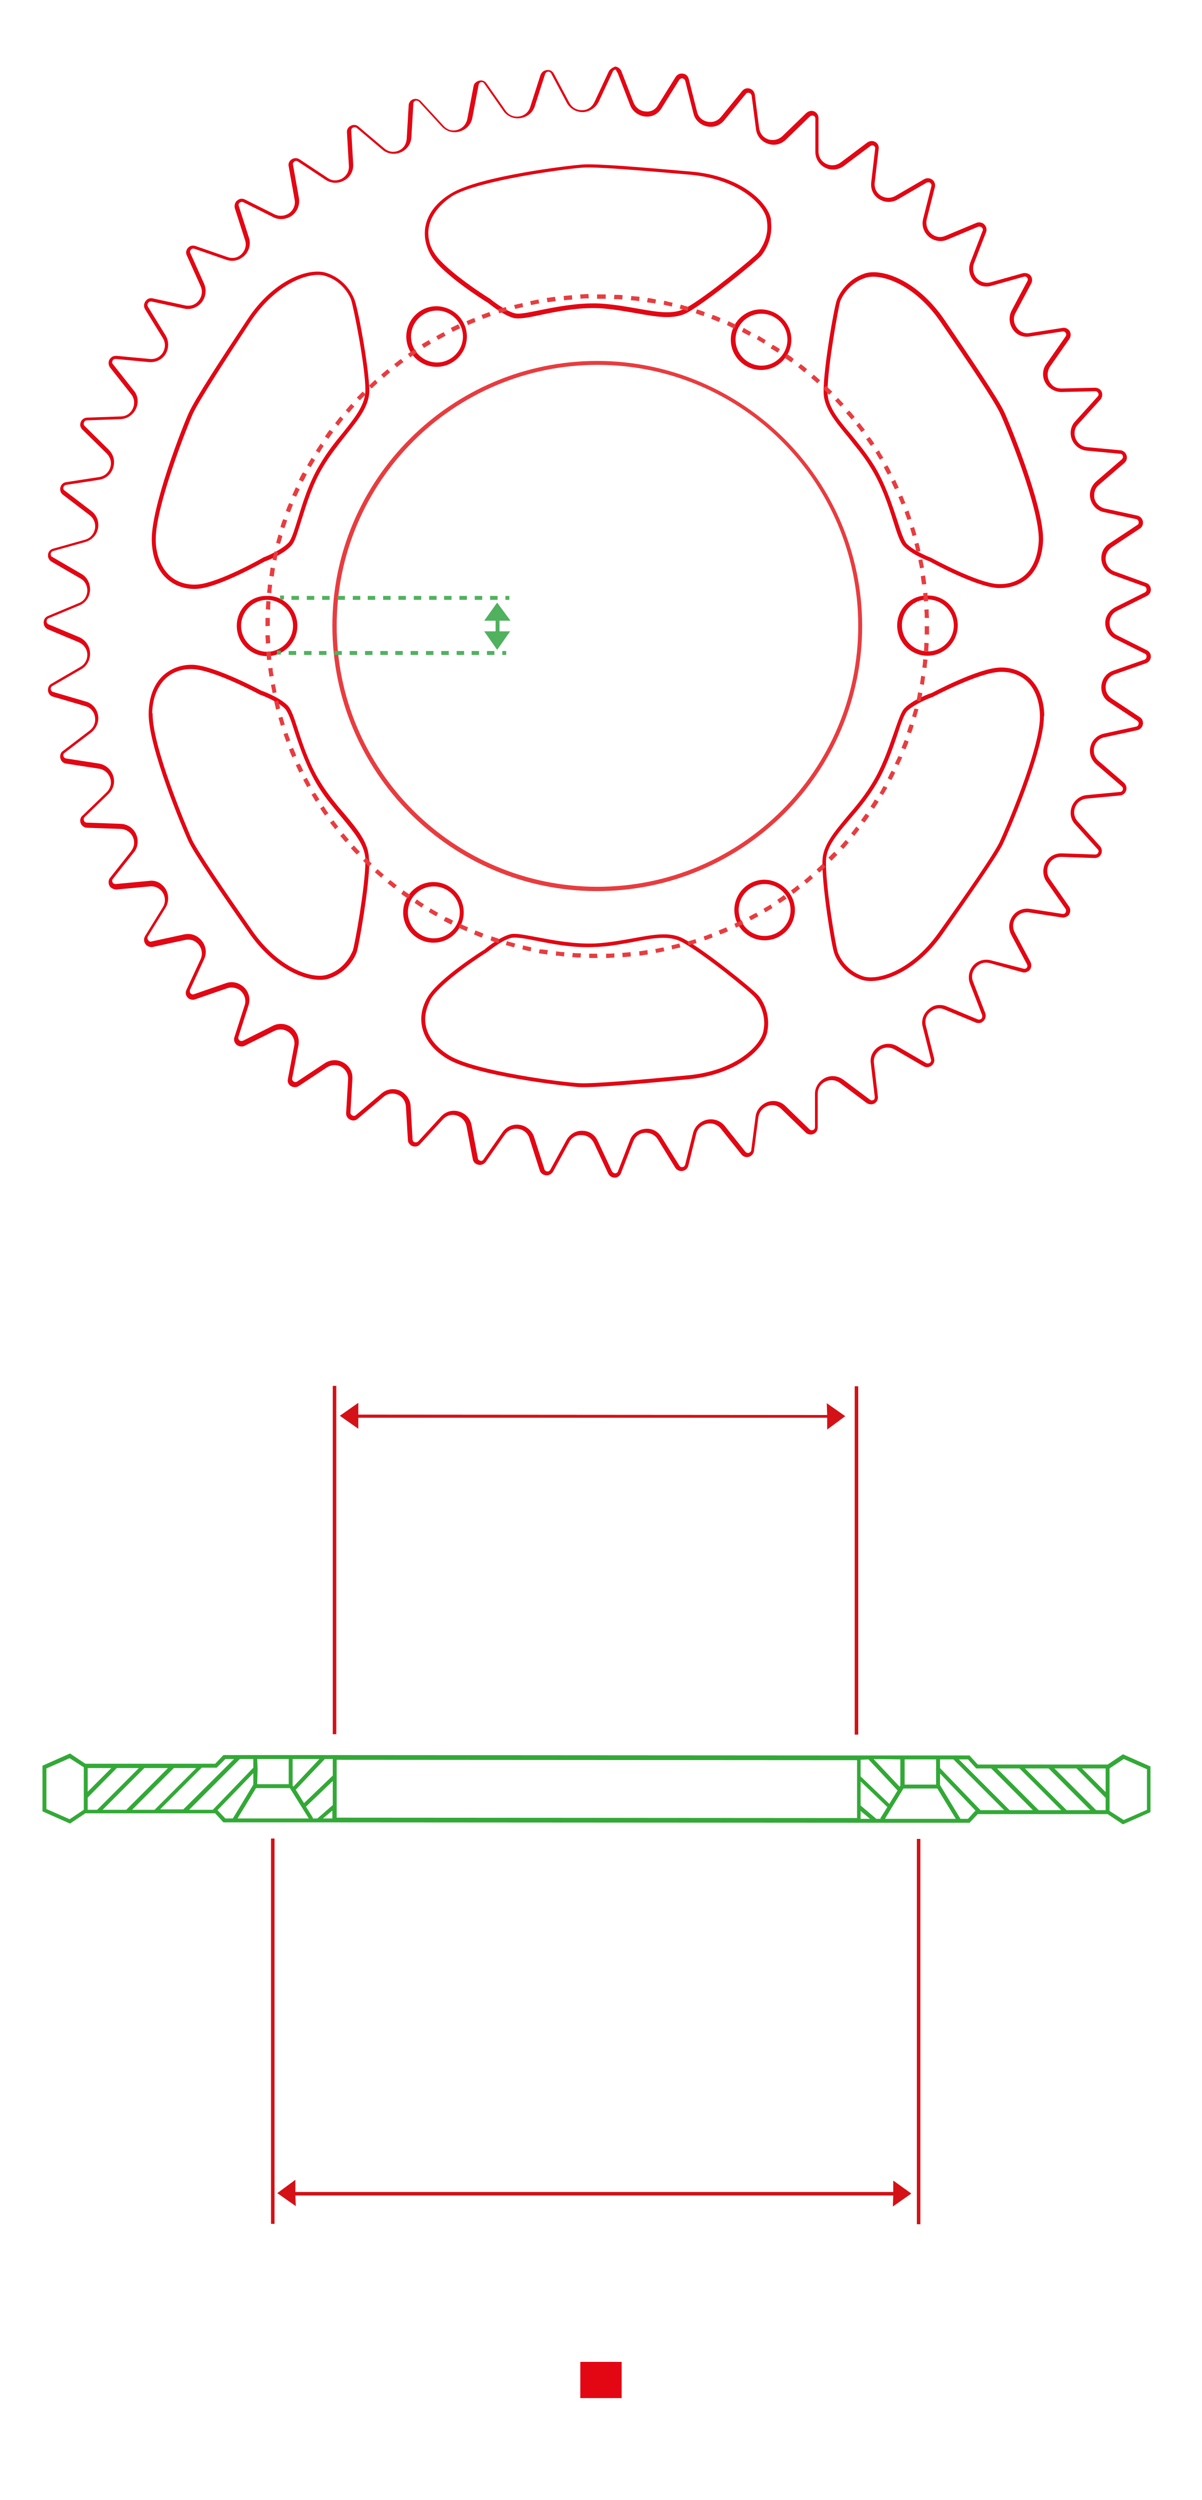 <?xml version="1.0" encoding="utf-8"?>
<!-- Generator: Adobe Illustrator 23.0.0, SVG Export Plug-In . SVG Version: 6.00 Build 0)  -->
<svg version="1.1" xmlns="http://www.w3.org/2000/svg" xmlns:xlink="http://www.w3.org/1999/xlink" x="0px" y="0px"
	 viewBox="0 0 305.6 635.2" style="enable-background:new 0 0 305.6 635.2;" xml:space="preserve">
<style type="text/css">
	.st0{fill:#E30613;}
	.st1{fill:#E83C3F;}
	.st2{fill:#32A936;}
	.st3{fill:#D41116;}
	.st4{fill:#50B15E;}
</style>
<g id="Corona">
	<g>
		<path class="st0" d="M154.7,18.3l-3.6,7.7c-0.6,1.2-1.7,2-3.1,2c-1.4,0-2.5-0.6-3.2-1.8l-4-7.5c-0.4-0.7-1-1-1.8-0.9
			c-0.7,0.1-1.3,0.5-1.6,1.3l-2.6,8.1c-0.4,1.3-1.5,2.2-2.8,2.4c-1.3,0.2-2.6-0.3-3.4-1.4l-4.9-7c-0.4-0.6-1.1-0.9-1.9-0.7
			c-0.7,0.2-1.3,0.7-1.4,1.4l-1.6,8.4c-0.3,1.3-1.2,2.3-2.5,2.7c-1.3,0.4-2.6,0-3.5-1l-5.8-6.3c-0.5-0.5-1.2-0.7-1.9-0.5
			c-0.7,0.2-1.2,0.9-1.2,1.6l-0.5,8.5c-0.1,1.4-0.9,2.5-2.1,3c-1.2,0.5-2.6,0.3-3.6-0.6l-6.5-5.5c-0.5-0.5-1.3-0.6-1.9-0.3
			c-0.7,0.3-1.1,0.9-1.1,1.6l0.5,8.6c0.1,1.4-0.6,2.6-1.8,3.3c-1.2,0.6-2.5,0.6-3.6-0.2l-7.1-4.7c-0.6-0.4-1.3-0.4-1.9-0.1
			c-0.7,0.4-1.1,1.1-0.9,1.9l1.5,8.4c0.3,1.4-0.4,2.9-1.6,3.6c-1,0.6-2.3,0.7-3.4,0.2l-7.6-3.8c-0.6-0.3-1.2-0.3-1.8,0.1
			c-0.7,0.4-1,1.3-0.8,2.1l2.6,8.1c0.5,1.5-0.1,3-1.3,3.9c-0.9,0.7-2.1,0.8-3.2,0.4l-8.1-2.8c-0.6-0.2-1.2-0.1-1.6,0.2
			c-0.7,0.5-1,1.4-0.6,2.2l3.5,7.8c0.7,1.5,0.2,3.2-1,4.2c-0.8,0.7-1.9,0.9-2.9,0.7l-8.3-1.8c-0.5-0.1-1.1,0-1.5,0.4
			c-0.7,0.6-0.9,1.6-0.4,2.4l4.5,7.3c0.9,1.4,0.6,3.3-0.6,4.4c-0.7,0.7-1.7,1-2.7,0.9l-8.5-0.8c-0.5,0-1,0.1-1.4,0.5
			c-0.7,0.6-0.8,1.7-0.2,2.5l5.3,6.7c0.5,0.6,0.8,1.4,0.8,2.2c0,1.7-1.3,3.5-3.4,3.5l-8.5,0.3c-1,0-1.8,0.8-1.8,1.8
			c0,0.5,0.2,0.9,0.6,1.3l6.1,6c0.7,0.7,1.1,1.6,1.1,2.5c0,1.5-1,3.2-3,3.5l-8.4,1.3c-0.9,0.1-1.5,0.9-1.5,1.8
			c0,0.6,0.3,1.1,0.7,1.4l6.8,5.2c0.9,0.7,1.4,1.7,1.4,2.8c0,1.3-0.8,2.9-2.5,3.4l-8.2,2.3c-0.8,0.2-1.3,0.9-1.3,1.7
			c0,0.7,0.3,1.2,0.9,1.6l7.4,4.3c1.1,0.6,1.7,1.8,1.7,3c0,1.4-0.8,2.7-2.1,3.2l-7.9,3.3c-0.7,0.3-1.1,0.9-1.1,1.7
			c0,0.7,0.4,1.4,1.1,1.7l7.9,3.3c1.3,0.6,2.1,1.8,2.1,3.2c0,1.3-0.7,2.4-1.7,3l-7.4,4.3c-0.6,0.3-0.9,0.9-0.9,1.6
			c0,0.8,0.5,1.5,1.3,1.7l8.2,2.4c1.8,0.5,2.5,2.1,2.5,3.4c0,1.1-0.5,2.1-1.4,2.8l-6.8,5.2c-0.5,0.3-0.7,0.9-0.7,1.4
			c0,0.9,0.6,1.7,1.5,1.8l8.4,1.3c1.9,0.3,3,2,3,3.5c0,0.9-0.4,1.8-1.1,2.5l-6.1,5.9c-0.4,0.3-0.6,0.8-0.6,1.3c0,1,0.8,1.8,1.8,1.8
			l8.5,0.3c2.1,0.1,3.4,1.8,3.4,3.5c0,0.8-0.3,1.5-0.8,2.2l-5.3,6.7c-0.6,0.7-0.5,1.9,0.2,2.5c0.4,0.3,0.9,0.5,1.4,0.5l8.5-0.8
			c1-0.1,1.9,0.2,2.7,0.9c1.2,1.1,1.5,3,0.6,4.4l-4.5,7.3c-0.5,0.8-0.3,1.8,0.4,2.4c0.4,0.3,1,0.5,1.5,0.4l8.3-1.8
			c1.1-0.2,2.1,0,2.9,0.7c1.2,1,1.7,2.7,1,4.2l-3.6,7.8c-0.4,0.8-0.1,1.7,0.6,2.2c0.5,0.3,1.1,0.4,1.6,0.2l8.1-2.8
			c1.1-0.4,2.2-0.2,3.2,0.4c1.2,0.9,1.8,2.5,1.3,3.9l-2.6,8.1c-0.3,0.8,0.1,1.7,0.8,2.1c0.5,0.3,1.2,0.4,1.8,0.1l7.6-3.8
			c1.1-0.5,2.3-0.5,3.4,0.2c1.2,0.8,1.9,2.2,1.6,3.6l-1.6,8.4c-0.2,0.8,0.2,1.6,0.9,1.9c0.6,0.3,1.3,0.3,1.9-0.1l7.1-4.7
			c1.1-0.7,2.4-0.8,3.6-0.2c1.2,0.7,1.9,1.9,1.8,3.3l-0.5,8.5l0,0.1c0,0.7,0.4,1.3,1.1,1.6c0.6,0.3,1.4,0.2,1.9-0.3l6.5-5.5
			c1-0.9,2.4-1.1,3.6-0.6c1.2,0.5,2,1.7,2.1,3l0.5,8.5c0,0.7,0.5,1.3,1.2,1.6c0.7,0.2,1.4,0.1,1.9-0.5l5.8-6.3c0.9-1,2.2-1.4,3.5-1
			c1.3,0.4,2.2,1.4,2.5,2.7l1.6,8.4c0.1,0.7,0.7,1.3,1.4,1.4c0.7,0.2,1.4-0.1,1.9-0.7l4.9-7c0.8-1.1,2.1-1.6,3.4-1.4
			c1.3,0.2,2.4,1.1,2.8,2.4l2.6,8.1c0.2,0.7,0.8,1.2,1.6,1.3c0.7,0.1,1.4-0.3,1.8-0.9l4.1-7.5c0.6-1.2,1.8-1.9,3.2-1.8
			c1.4,0,2.5,0.8,3.1,2l3.6,7.7c0.3,0.7,1,1.1,1.7,1.1c0.7,0,1.4-0.5,1.6-1.2l3.1-8c0.5-1.3,1.6-2.1,2.9-2.2
			c1.3-0.1,2.6,0.5,3.3,1.6l4.5,7.3c0.4,0.6,1.1,0.9,1.8,0.8c0.7-0.1,1.3-0.6,1.5-1.3l2-8.1c0.3-1.4,1.4-2.3,2.7-2.6
			c1.4-0.3,2.7,0.2,3.6,1.3l5.2,6.5c0.5,0.6,1.2,0.8,1.9,0.6c0.7-0.2,1.2-0.8,1.3-1.5l1.1-8.5c0.2-1.3,1-2.4,2.3-2.9
			c1.3-0.5,2.6-0.2,3.6,0.8l6.1,5.9c0.5,0.5,1.3,0.7,2,0.4c0.7-0.3,1.1-0.9,1.1-1.7l0-8.5c0-1.4,0.7-2.5,1.9-3.1
			c1.2-0.6,2.6-0.5,3.7,0.3l6.8,5.1c0.6,0.4,1.3,0.5,1.9,0.2c0.7-0.3,1.1-1.1,1-1.8l-1-8.5c-0.2-1.4,0.5-2.7,1.7-3.5
			c1.1-0.6,2.4-0.6,3.5,0l7.4,4.3c0.6,0.3,1.2,0.3,1.8,0c0.7-0.4,1.1-1.2,0.9-2l-2.1-8.3c-0.4-1.5,0.2-3,1.5-3.8
			c1-0.7,2.2-0.8,3.3-0.3l7.9,3.3c0.6,0.2,1.2,0.2,1.7-0.2c0.7-0.5,1-1.4,0.7-2.2l-3.1-8c-0.6-1.5-0.1-3.1,1.2-4.1
			c0.9-0.7,2-0.9,3.1-0.6l8.2,2.3c0.6,0.2,1.1,0,1.6-0.3c0.7-0.5,0.9-1.5,0.5-2.3l-4-7.5c-0.8-1.5-0.4-3.3,0.8-4.3
			c0.8-0.7,1.8-0.9,2.8-0.8l8.4,1.3c0.5,0.1,1-0.1,1.5-0.4c0.7-0.6,0.8-1.7,0.3-2.4l-4.9-7c-1-1.4-0.8-3.4,0.4-4.6
			c0.7-0.7,1.6-1,2.5-1l8.5,0.3c0.5,0,1-0.2,1.3-0.5c0.7-0.7,0.7-1.8,0.1-2.5l-5.7-6.3c-0.6-0.7-0.9-1.5-0.9-2.3
			c0-1.6,1.1-3.3,3.2-3.5l8.5-0.8c0.9-0.1,1.6-0.9,1.6-1.8c0-0.5-0.2-1-0.6-1.4l-6.5-5.6c-0.8-0.7-1.2-1.6-1.2-2.6
			c0-1.7,1.1-3.1,2.8-3.4l8.3-1.8c0.8-0.2,1.4-0.9,1.4-1.8c0-0.6-0.3-1.2-0.8-1.5l-7.1-4.7c-1-0.7-1.6-1.7-1.6-2.9
			c0-1.5,0.9-2.8,2.3-3.3l8-2.8c0.7-0.3,1.2-0.9,1.2-1.7c0-0.7-0.4-1.3-1-1.6l-7.6-3.8c-1.2-0.6-1.9-1.8-1.9-3.1
			c0-1.4,0.7-2.5,1.9-3.1l7.6-3.8c0.6-0.3,1-0.9,1-1.6c0-0.8-0.5-1.5-1.2-1.7l-8-2.9c-1.4-0.5-2.3-1.8-2.3-3.3
			c0-1.2,0.6-2.2,1.6-2.9l7.1-4.7c0.5-0.3,0.8-0.9,0.8-1.5c0-0.9-0.6-1.6-1.4-1.8l-8.3-1.8c-1.6-0.4-2.8-1.8-2.7-3.4
			c0-1,0.4-2,1.2-2.6l6.5-5.6c0.4-0.4,0.6-0.8,0.6-1.4c0-0.9-0.7-1.7-1.6-1.8l-8.5-0.8c-2.1-0.2-3.2-2-3.2-3.5
			c0-0.9,0.3-1.7,0.9-2.3l5.7-6.3c0.6-0.7,0.6-1.9-0.1-2.5c-0.3-0.3-0.8-0.5-1.3-0.5l-8.5,0.2c-1,0-1.9-0.3-2.5-1
			c-1.2-1.2-1.4-3.1-0.4-4.6l4.9-7c0.5-0.8,0.4-1.8-0.3-2.4c-0.4-0.3-0.9-0.5-1.4-0.4l-8.4,1.3c-1,0.2-2-0.1-2.8-0.8
			c-1.2-1.1-1.6-2.9-0.8-4.3l4-7.5c0.4-0.8,0.2-1.8-0.5-2.3c-0.5-0.3-1-0.4-1.6-0.3l-8.2,2.3c-1.1,0.3-2.2,0.1-3.1-0.6
			c-1.2-0.9-1.7-2.6-1.2-4.1l3.1-8c0.3-0.8,0-1.7-0.7-2.2c-0.5-0.3-1.1-0.4-1.7-0.2l-7.9,3.3c-1.1,0.5-2.3,0.4-3.3-0.3
			c-1.2-0.8-1.8-2.3-1.5-3.8l2.1-8.3c0.2-0.8-0.2-1.6-0.9-2c-0.6-0.3-1.2-0.3-1.8,0l-7.4,4.3c-1.1,0.6-2.4,0.6-3.5,0
			c-1.2-0.7-1.9-2-1.7-3.5l1-8.5c0.1-0.8-0.3-1.5-1-1.8c-0.6-0.3-1.3-0.2-1.9,0.2l-6.8,5.1c-1.1,0.8-2.5,0.9-3.7,0.3
			c-1.2-0.6-1.9-1.8-1.9-3.1l0-8.5c0-0.7-0.4-1.4-1.1-1.7c-0.7-0.3-1.4-0.1-2,0.4l-6.1,5.9c-1,0.9-2.3,1.2-3.6,0.8
			c-1.3-0.5-2.1-1.5-2.3-2.9l-1.1-8.5c-0.1-0.7-0.6-1.3-1.3-1.5c-0.7-0.2-1.4,0-1.9,0.6l-5.4,6.6c-0.9,1.1-2.2,1.5-3.5,1.2
			c-1.3-0.3-2.3-1.2-2.6-2.6l-2.1-8.3c-0.2-0.7-0.7-1.2-1.5-1.3c-0.7-0.1-1.4,0.2-1.8,0.8l-4.5,7.2c-0.7,1.2-1.9,1.8-3.3,1.6
			c-1.3-0.1-2.4-1-2.9-2.2l-3.1-8c-0.3-0.7-0.9-1.1-1.6-1.2C155.7,17.2,155,17.6,154.7,18.3z M157.1,18.7l3.1,8
			c0.6,1.6,2.1,2.7,3.8,2.9c1.7,0.2,3.3-0.6,4.2-2.1l4.5-7.2c0.2-0.3,0.5-0.4,0.8-0.4c0.3,0.1,0.6,0.3,0.7,0.6l2.1,8.3
			c0.4,1.7,1.7,2.9,3.4,3.3c1.7,0.4,3.4-0.2,4.5-1.6l5.4-6.6c0.2-0.3,0.5-0.4,0.9-0.3c0.3,0.1,0.5,0.3,0.6,0.7l1.1,8.5
			c0.2,1.7,1.3,3.1,3,3.7c1.6,0.6,3.4,0.2,4.6-1l6.1-5.9c0.2-0.2,0.6-0.3,0.9-0.2c0.3,0.1,0.5,0.4,0.5,0.7l0,8.5c0,1.7,1,3.3,2.5,4
			c1.5,0.8,3.3,0.6,4.7-0.4l6.8-5.1c0.3-0.2,0.6-0.2,0.8-0.1c0.3,0.2,0.5,0.5,0.4,0.8l-1,8.5c-0.2,1.9,0.6,3.5,2.2,4.4
			c1.4,0.8,3.1,0.8,4.5,0l7.4-4.3c0.3-0.1,0.6-0.1,0.8,0c0.3,0.2,0.5,0.5,0.4,0.9l-2.1,8.3c-0.5,1.9,0.3,3.8,1.9,4.9
			c1.3,0.8,2.8,1,4.2,0.4l7.9-3.3c0.3-0.1,0.6,0,0.8,0.1c0.3,0.2,0.5,0.6,0.3,1l-3.1,8c-0.7,1.9-0.1,4,1.5,5.2
			c1.1,0.9,2.6,1.1,3.9,0.7l8.2-2.3c0.3-0.1,0.6,0,0.7,0.1c0.3,0.2,0.4,0.7,0.2,1l-4,7.5c-1,1.9-0.5,4.2,1,5.6c1,0.9,2.3,1.2,3.6,1
			l8.4-1.3c0.3,0,0.5,0.1,0.6,0.2c0.3,0.3,0.4,0.7,0.1,1.1l-4.9,7c-1.3,1.8-1,4.3,0.6,5.8c0.9,0.8,2,1.3,3.3,1.3l8.5-0.2
			c0.3,0,0.5,0.1,0.6,0.2c0.2,0.2,0.3,0.4,0.3,0.6c0,0.1,0,0.3-0.2,0.5l-5.7,6.3c-0.8,0.8-1.2,1.9-1.2,3c0,2.3,1.8,4.3,4.1,4.5
			l8.5,0.8c0.5,0,0.7,0.4,0.7,0.8c0,0.2-0.1,0.4-0.3,0.6l-6.5,5.6c-1,0.9-1.6,2.1-1.6,3.4c0,2.1,1.5,4,3.5,4.4l8.3,1.8
			c0.4,0.1,0.6,0.5,0.6,0.8c0,0.2,0,0.5-0.4,0.7l-7.1,4.7c-1.3,0.8-2,2.2-2,3.7c0,1.9,1.2,3.6,3,4.3l8,2.9c0.4,0.1,0.5,0.5,0.5,0.8
			c0,0.3-0.2,0.6-0.4,0.7l-7.6,3.8c-1.5,0.8-2.5,2.3-2.5,4c0,1.7,1,3.3,2.5,4l7.6,3.8c0.3,0.1,0.4,0.4,0.4,0.7
			c0,0.3-0.1,0.6-0.5,0.8l-8,2.8c-1.8,0.6-3,2.3-3,4.3c0,1.5,0.7,2.9,2,3.7l7.1,4.7c0.3,0.2,0.4,0.5,0.4,0.7c0,0.3-0.2,0.7-0.6,0.8
			l-8.3,1.8c-2.1,0.5-3.5,2.3-3.5,4.4c0,1.3,0.6,2.5,1.6,3.4l6.5,5.6c0.2,0.2,0.3,0.4,0.3,0.6c0,0.4-0.3,0.8-0.7,0.8l-8.5,0.8
			c-2.3,0.2-4.1,2.2-4.1,4.5c0,1.1,0.4,2.2,1.2,3l5.7,6.3c0.2,0.2,0.2,0.4,0.2,0.5c0,0.2-0.1,0.4-0.3,0.6c-0.1,0.1-0.3,0.2-0.6,0.2
			l-8.5-0.3c-1.2,0-2.4,0.4-3.3,1.3c-1.5,1.5-1.8,4-0.6,5.8l4.9,7c0.2,0.3,0.2,0.8-0.1,1.1c-0.1,0.1-0.3,0.2-0.6,0.2l-8.4-1.3
			c-1.3-0.2-2.6,0.2-3.6,1c-1.6,1.4-2.1,3.7-1.1,5.6l4,7.5c0.2,0.4,0.1,0.8-0.2,1c-0.1,0.1-0.4,0.2-0.7,0.1L252,244
			c-1.4-0.4-2.8-0.1-3.9,0.7c-1.6,1.2-2.2,3.4-1.5,5.2l3.1,8c0.1,0.4,0,0.8-0.3,1c-0.1,0.1-0.4,0.2-0.8,0.1l-7.9-3.3
			c-1.4-0.6-3-0.5-4.2,0.4c-1.6,1.1-2.4,3-1.9,4.8l2.1,8.3c0.1,0.4-0.1,0.7-0.4,0.9c-0.3,0.1-0.6,0.1-0.8,0l-7.4-4.3
			c-1.4-0.8-3.1-0.8-4.5,0c-1.6,0.9-2.5,2.6-2.2,4.4l1,8.5c0,0.4-0.1,0.7-0.4,0.8c-0.3,0.1-0.6,0.1-0.8-0.1l-6.8-5.1
			c-1.4-1-3.2-1.2-4.7-0.4c-1.5,0.8-2.5,2.3-2.5,4l0,8.5c0,0.3-0.2,0.6-0.5,0.7c-0.3,0.1-0.6,0.1-0.9-0.2l-6.1-5.9
			c-1.2-1.2-3-1.6-4.6-1c-1.6,0.6-2.8,2-3,3.7l-1.1,8.5c0,0.3-0.3,0.6-0.6,0.7c-0.3,0.1-0.6,0-0.9-0.3l-5.2-6.5
			c-1.1-1.4-2.9-2-4.6-1.6c-1.7,0.4-3.1,1.7-3.5,3.4l-2,8c-0.1,0.3-0.3,0.6-0.7,0.6c-0.3,0.1-0.6-0.1-0.8-0.4l-4.5-7.2
			c-0.9-1.5-2.5-2.3-4.2-2.1c-1.7,0.2-3.2,1.2-3.8,2.8l-3.1,8c-0.1,0.3-0.4,0.5-0.7,0.5c-0.3,0-0.6-0.2-0.8-0.5l-3.6-7.7
			c-0.7-1.6-2.2-2.6-3.9-2.6c-1.7-0.1-3.3,0.9-4.1,2.4l-4.1,7.5c-0.2,0.3-0.5,0.5-0.8,0.4c-0.3,0-0.6-0.2-0.7-0.6l-2.6-8.1
			c-0.5-1.6-1.9-2.8-3.6-3.1c-1.7-0.3-3.4,0.4-4.4,1.8l-4.9,7c-0.2,0.3-0.5,0.4-0.8,0.3c-0.3-0.1-0.6-0.3-0.6-0.6l-1.6-8.4
			c-0.3-1.7-1.5-3-3.2-3.5c-1.7-0.5-3.4,0-4.6,1.3l-5.8,6.3c-0.2,0.2-0.6,0.3-0.9,0.2c-0.3-0.1-0.5-0.4-0.5-0.7l-0.5-8.5
			c-0.1-1.7-1.2-3.2-2.7-3.9c-1.6-0.7-3.4-0.4-4.7,0.7l-6.5,5.5c-0.2,0.2-0.6,0.3-0.9,0.1c-0.3-0.1-0.5-0.4-0.5-0.8c0,0,0,0,0,0
			l0.5-8.5c0.1-1.8-0.8-3.4-2.4-4.2c-1.5-0.8-3.2-0.7-4.6,0.2l-7.1,4.7c-0.4,0.2-0.7,0.1-0.8,0c-0.3-0.2-0.5-0.5-0.4-0.9l1.6-8.4
			c0.3-1.8-0.5-3.7-2.1-4.7c-1.3-0.8-3-0.9-4.4-0.2l-7.6,3.8c-0.3,0.1-0.5,0.1-0.8,0c-0.3-0.2-0.5-0.6-0.4-0.9l2.6-8.1
			c0.6-1.9-0.1-3.9-1.7-5c-1.2-0.9-2.7-1.1-4.1-0.6l-8.1,2.8c-0.3,0.1-0.6,0-0.7-0.1c-0.3-0.2-0.4-0.6-0.3-1l3.6-7.8
			c0.9-1.9,0.3-4.1-1.3-5.4c-1.1-0.9-2.4-1.2-3.8-0.9l-8.3,1.8c-0.2,0.1-0.5,0-0.7-0.2c-0.3-0.3-0.4-0.7-0.2-1.1l4.5-7.3
			c1.1-1.8,0.8-4.3-0.8-5.7c-0.9-0.9-2.2-1.3-3.4-1.1l-8.5,0.8c-0.3,0-0.5-0.1-0.6-0.2c-0.3-0.3-0.4-0.8-0.1-1.1l5.3-6.7
			c0.7-0.8,1-1.8,1-2.8c0-2.2-1.6-4.4-4.4-4.5l-8.5-0.3c-0.5,0-0.8-0.4-0.8-0.8c0-0.2,0-0.4,0.2-0.6l6.1-5.9c0.9-0.9,1.4-2,1.4-3.2
			c0-2.2-1.6-4.1-3.8-4.5l-8.4-1.3c-0.5-0.1-0.7-0.5-0.7-0.8c0-0.1,0-0.4,0.3-0.6l6.8-5.2c1.1-0.9,1.8-2.2,1.8-3.6
			c0-2-1.3-3.8-3.3-4.3l-8.2-2.4c-0.4-0.1-0.6-0.5-0.6-0.8c0-0.3,0.1-0.5,0.4-0.7l7.4-4.3c1.4-0.8,2.2-2.3,2.2-3.9
			c0-1.8-1-3.4-2.7-4.2l-7.9-3.3c-0.6-0.3-0.6-1.2,0-1.5l7.9-3.3c1.7-0.7,2.7-2.3,2.7-4.1c0-1.6-0.8-3.1-2.2-3.9l-7.4-4.3
			c-0.3-0.1-0.4-0.4-0.4-0.7c0-0.3,0.2-0.7,0.6-0.8l8.2-2.3c2-0.6,3.3-2.3,3.3-4.3c0-1.4-0.6-2.7-1.8-3.6l-6.8-5.2
			c-0.3-0.2-0.3-0.5-0.3-0.6c0-0.3,0.2-0.7,0.7-0.8l8.4-1.3c2.2-0.3,3.8-2.2,3.8-4.5c0-1.2-0.5-2.3-1.4-3.2l-6.1-6
			c-0.2-0.2-0.2-0.4-0.2-0.6c0-0.4,0.3-0.8,0.8-0.8l8.5-0.3c2.7-0.1,4.4-2.4,4.4-4.5c0-1-0.3-2-1-2.8l-5.3-6.7
			c-0.3-0.3-0.2-0.8,0.1-1.1c0.1-0.1,0.3-0.2,0.6-0.2l8.5,0.8c1.3,0.1,2.5-0.3,3.4-1.1c1.6-1.4,1.9-3.9,0.8-5.7l-4.5-7.3
			c-0.2-0.4-0.1-0.8,0.2-1.1c0.2-0.2,0.4-0.2,0.7-0.2l8.3,1.8c1.3,0.3,2.7,0,3.8-0.9c1.6-1.3,2.1-3.5,1.3-5.4l-3.5-7.8
			c-0.2-0.4,0-0.8,0.3-1c0.1-0.1,0.4-0.2,0.7-0.1l8.1,2.8c1.4,0.5,2.9,0.3,4.1-0.6c1.6-1.1,2.3-3.2,1.7-5l-2.6-8.1
			c-0.1-0.4,0-0.7,0.4-0.9c0.2-0.1,0.5-0.2,0.8,0l7.6,3.8c1.4,0.7,3,0.6,4.4-0.2c1.6-1,2.4-2.8,2.1-4.7l-1.5-8.4
			c-0.1-0.4,0.1-0.7,0.4-0.9c0.1-0.1,0.5-0.2,0.8,0l7.1,4.7c1.4,0.9,3.1,1,4.6,0.2c1.6-0.8,2.5-2.4,2.4-4.2l-0.5-8.6
			c0-0.3,0.2-0.6,0.5-0.7c0.3-0.1,0.6-0.1,0.9,0.1l6.5,5.5c1.3,1.1,3.1,1.4,4.7,0.7c1.6-0.7,2.6-2.1,2.7-3.9l0.5-8.5
			c0-0.3,0.2-0.6,0.5-0.7c0.3-0.1,0.6,0,0.9,0.2l5.8,6.3c1.2,1.3,2.9,1.8,4.6,1.3c1.7-0.5,2.9-1.8,3.2-3.5l1.6-8.4
			c0.1-0.3,0.3-0.6,0.6-0.6c0.3-0.1,0.6,0,0.8,0.3l4.9,7c1,1.4,2.7,2.1,4.4,1.8c1.7-0.3,3.1-1.4,3.6-3.1l2.6-8.1
			c0.1-0.3,0.4-0.5,0.7-0.6c0.3,0,0.6,0.1,0.8,0.4l4,7.5c0.8,1.5,2.4,2.4,4.1,2.4c1.7-0.1,3.2-1.1,4-2.6l3.6-7.7
			c0.1-0.3,0.4-0.5,0.8-0.5C156.7,18.2,157,18.4,157.1,18.7z"/>
	</g>
	<path class="st1" d="M219.2,159.1c0,37.1-30.2,67.3-67.4,67.3c-37.1,0-67.3-30.2-67.3-67.4c0-37.1,30.2-67.3,67.4-67.3
		C189,91.8,219.2,122,219.2,159.1z M85.6,159c0,36.6,29.7,66.3,66.3,66.3c36.6,0,66.3-29.7,66.3-66.3c0-36.6-29.7-66.3-66.3-66.3
		C115.3,92.7,85.6,122.5,85.6,159z"/>
	<g>
		<path class="st0" d="M196.1,57.7c0,3.8-1.9,6.4-2.5,7.2c-1.3,1.5-13.6,11.6-18.8,14.5c-3.5,1.9-7.8,1.1-12.9,0.2
			c-2.9-0.5-6.2-1.1-9.6-1.3c-5.4-0.2-10.6,0.8-14.8,1.7c-3.2,0.7-5.5,1.1-6.9,0.8c-2.9-0.8-6.4-3.8-6.6-3.9
			c-0.4-0.2-11.4-7.1-14.3-11.8c-1.1-1.8-1.7-3.8-1.7-5.8c0-3.9,2.3-7.5,6.6-10.1c7.2-4.5,30.5-7.2,33.4-7.4
			c3.7-0.3,16.1,0.8,27.8,1.8c12.5,1.1,19.3,7.7,20.2,12C196,56.2,196.1,56.9,196.1,57.7z M108.9,59.2c0,1.8,0.5,3.6,1.6,5.2
			c2.9,4.5,14,11.5,14.1,11.5c0.1,0.1,3.6,3,6.3,3.7c1.1,0.3,3.4-0.2,6.4-0.8c4-0.8,9.5-1.9,15-1.7c3.6,0.2,6.9,0.8,9.8,1.3
			c5.1,0.9,9.1,1.6,12.2-0.1c5.3-2.9,17.5-13,18.5-14.2c0.5-0.7,2.3-3.1,2.3-6.5c0-0.7-0.1-1.3-0.2-2c-0.8-3.9-7.4-10.1-19.3-11.2
			c-11.7-1-24.1-2.1-27.6-1.8c-4.2,0.3-26.3,3.2-33,7.2C111.1,52.4,108.9,55.7,108.9,59.2z"/>
		<path class="st0" d="M93.9,99.2c0,4-2.8,7.4-6,11.4c-1.8,2.3-3.9,4.9-5.7,7.9c-2.8,4.6-4.3,9.7-5.6,13.8c-1,3.1-1.6,5.4-2.6,6.4
			c-2,2.2-6.4,3.9-6.6,3.9c-0.4,0.2-11.6,6.6-17.2,7c-2.9,0.2-5.7-0.7-7.7-2.5c-2.4-2.1-3.7-5.3-3.9-9.3c-0.5-8.5,8.2-30.4,9.4-32.9
			c1.5-3.4,8.3-13.8,14.8-23.6c6.9-10.5,15.9-13.3,20.1-12c4.7,1.5,6.6,5.3,7.1,6.5C90.9,77.5,93.8,93.2,93.9,99.2L93.9,99.2z
			 M39.6,137c0,0.2,0,0.4,0,0.7c0.2,3.7,1.5,6.7,3.6,8.6c1.8,1.6,4.3,2.4,7,2.2c5.4-0.4,16.7-6.8,16.8-6.9c0.1,0,4.4-1.7,6.3-3.7
			c0.8-0.8,1.5-3.1,2.4-6c1.2-3.9,2.8-9.3,5.7-14c1.8-3.1,3.9-5.7,5.8-8c3.2-4,5.7-7.2,5.7-10.8l0.5,0l-0.5,0c0-6-3.1-21.6-3.7-23.1
			c-0.4-1-2.2-4.6-6.5-5.9c-3.8-1.2-12.4,1.7-19,11.6C57.6,91,50.5,101.9,49,105.2C47.9,107.7,39.6,128.3,39.6,137z"/>
		<path class="st0" d="M93.9,218.8c0,6.3-2.6,21.3-3.2,23.1c-0.4,1.2-2.3,5.1-7,6.7c-4.1,1.4-13.2-1.3-20.4-11.6
			c-6.7-9.6-13.8-19.9-15.4-23.3c-1.2-2.6-10.4-24.2-10.1-32.7c0.1-4,1.4-7.3,3.7-9.4c2-1.8,4.7-2.8,7.6-2.7
			c5.6,0.3,17,6.4,17.4,6.6c0.1,0,4.5,1.6,6.6,3.7c1,1,1.7,3.2,2.7,6.3c1.3,4,3,9.1,5.9,13.6c1.9,3,4,5.5,5.9,7.7
			c3.3,3.9,6.1,7.3,6.2,11.3L93.9,218.8z M38.8,181.4c0,8.6,8.9,29.4,10,31.9c1.6,3.3,8.6,13.5,15.3,23.1
			c6.8,9.8,15.5,12.5,19.2,11.2c4.3-1.4,5.9-5,6.4-6.1c0.5-1.4,3.2-16.4,3.2-22.7l0-0.4c-0.1-3.6-2.7-6.7-6-10.7
			c-1.9-2.3-4.1-4.8-6-7.9c-2.9-4.7-4.7-10-6-13.9c-0.9-2.9-1.7-5.1-2.5-5.9c-1.9-1.9-6.2-3.5-6.3-3.5c-0.2-0.1-11.7-6.3-17.1-6.5
			c-2.7-0.1-5.1,0.7-6.9,2.4c-2.1,2-3.3,5-3.4,8.7C38.8,181.2,38.8,181.3,38.8,181.4z"/>
		<path class="st0" d="M265.4,182.1c0,8.7-9.2,29.8-10.4,32.3c-1.6,3.3-8.8,13.5-15.5,23.1c-7.3,10.2-16.3,12.8-20.5,11.4
			c-4.7-1.6-6.5-5.5-6.9-6.7c-0.7-1.8-3.2-17.6-3-23.5c0.1-4,3-7.3,6.3-11.3c1.9-2.2,4.1-4.8,5.9-7.7c2.9-4.5,4.6-9.6,6-13.6
			c1.1-3.1,1.8-5.4,2.8-6.3c2.1-2.1,6.5-3.7,6.7-3.7c0.4-0.2,11.8-6.3,17.4-6.5c2.9-0.1,5.6,0.9,7.6,2.7c2.3,2.2,3.6,5.4,3.7,9.4
			L265.4,182.1z M210,219.3c0,6.6,2.5,21.2,3,22.6c0.4,1.1,2,4.6,6.3,6.1c3.7,1.3,12.4-1.3,19.3-11c6.8-9.5,13.9-19.7,15.5-23
			c1.2-2.5,10.3-23.4,10.3-31.9l0-0.3c-0.1-3.8-1.3-6.8-3.3-8.7c-1.8-1.7-4.2-2.5-6.9-2.4c-5.4,0.2-16.9,6.3-17.1,6.4
			c-0.1,0-4.4,1.6-6.4,3.5c-0.8,0.8-1.6,3.1-2.5,5.9c-1.3,3.9-3.1,9.2-6.1,13.8c-1.9,3-4.1,5.6-6,7.8c-3.3,3.9-6,7-6.1,10.6
			C210,218.9,210,219.1,210,219.3z"/>
		<path class="st0" d="M195.3,260c0,0.7-0.1,1.4-0.2,2.1c-0.8,4.3-7.6,10.9-20.1,12.1c-11.7,1.1-24.1,2.2-27.8,2
			c-2.9-0.2-26.2-2.8-33.5-7.2c-4.3-2.6-6.6-6.2-6.6-10.1c0-1.9,0.6-3.9,1.7-5.7c3-4.8,13.9-11.7,14.3-11.9c0.1-0.1,3.6-3.1,6.5-3.9
			c1.3-0.4,3.6,0.1,6.9,0.7c4.2,0.8,9.4,1.8,14.8,1.6c3.5-0.2,6.8-0.8,9.6-1.3c5-0.9,9.4-1.8,12.9,0.1c5.3,2.8,17.6,12.8,18.9,14.3
			C193.4,253.5,195.3,256.2,195.3,260z M108.1,258.9c0,3.6,2.2,6.9,6.2,9.3c6.6,4,28.8,6.8,33,7c3.6,0.2,16-0.9,27.6-2
			c11.9-1.1,18.5-7.4,19.2-11.3c0.1-0.6,0.2-1.3,0.2-1.9c0-3.5-1.8-5.9-2.4-6.6c-1-1.3-13.3-11.3-18.6-14.1c-3.2-1.7-7.2-1-12.2,0
			c-2.9,0.5-6.2,1.2-9.8,1.3c-5.5,0.3-11-0.8-15-1.6c-3-0.6-5.3-1-6.4-0.7c-2.6,0.7-6.1,3.7-6.2,3.7c-0.2,0.1-11.2,7.1-14.1,11.7
			C108.7,255.4,108.1,257.2,108.1,258.9z"/>
		<path class="st0" d="M265.2,136.9c0,0.2,0,0.3,0,0.5c-0.2,4-1.5,7.3-3.8,9.4c-2,1.8-4.7,2.7-7.7,2.6c-5.6-0.3-16.9-6.5-17.4-6.8
			c-0.1,0-4.5-1.7-6.5-3.8c-1-1-1.7-3.2-2.7-6.4c-1.3-4.1-2.9-9.1-5.8-13.7c-1.8-3-4-5.5-5.8-7.8c-3.3-4-6.1-7.4-6.1-11.3l0-0.3
			c0-6,2.7-21.5,3.4-23.2c0.5-1.2,2.3-5,7-6.6c4.2-1.4,13.2,1.4,20.3,11.7c6.6,9.7,13.6,20,15.2,23.4
			C256.5,107.1,265.2,128.1,265.2,136.9z M210.4,99.4l0,0.2c0,3.6,2.6,6.8,5.9,10.7c1.9,2.3,4,4.9,5.9,7.9c2.9,4.7,4.6,10,5.9,13.9
			c0.9,2.9,1.7,5.2,2.4,6c1.9,2,6.2,3.6,6.2,3.6c0.2,0.1,11.7,6.4,17,6.7c2.7,0.1,5.1-0.7,6.9-2.3c2.1-1.9,3.3-4.9,3.5-8.7
			c0.3-8.3-8.6-29.8-9.8-32.3c-1.5-3.3-8.5-13.6-15.1-23.2c-6.7-9.8-15.4-12.6-19.2-11.3c-4.3,1.4-6,5-6.4,6
			C213.2,78,210.4,93.1,210.4,99.4z"/>
	</g>
	<g>
		<path class="st0" d="M75.6,159c0,4.2-3.4,7.7-7.7,7.7c-4.2,0-7.7-3.4-7.7-7.7c0-4.2,3.4-7.7,7.7-7.6
			C72.1,151.3,75.6,154.8,75.6,159z M61.3,159c0,3.6,3,6.6,6.6,6.6c3.6,0,6.6-3,6.6-6.6c0-3.6-3-6.6-6.6-6.6
			C64.3,152.4,61.3,155.4,61.3,159z"/>
		<path class="st0" d="M243.5,158.9c0,4.2-3.4,7.7-7.7,7.7c-4.2,0-7.7-3.4-7.7-7.7c0-4.2,3.4-7.7,7.7-7.6
			C240.1,151.2,243.5,154.6,243.5,158.9z M229.3,158.9c0,3.6,3,6.6,6.6,6.6c3.6,0,6.6-3,6.6-6.6c0-3.6-3-6.6-6.6-6.6
			C232.2,152.3,229.3,155.2,229.3,158.9z"/>
		<path class="st0" d="M201.2,86.3c0,4.2-3.4,7.7-7.7,7.7c-4.2,0-7.7-3.4-7.7-7.7c0-4.2,3.4-7.7,7.7-7.7
			C197.8,78.7,201.2,82.1,201.2,86.3z M187,86.3c0,3.6,3,6.6,6.6,6.6c3.6,0,6.6-3,6.6-6.6c0-3.6-3-6.6-6.6-6.6
			C189.9,79.7,187,82.7,187,86.3z"/>
		<path class="st0" d="M118.7,85.5c0,4.2-3.4,7.7-7.7,7.7c-4.2,0-7.7-3.4-7.7-7.7c0-4.2,3.4-7.7,7.7-7.7
			C115.3,77.9,118.7,81.3,118.7,85.5z M104.5,85.5c0,3.6,3,6.6,6.6,6.6c3.6,0,6.6-3,6.6-6.6c0-3.6-3-6.6-6.6-6.6
			S104.5,81.9,104.5,85.5z"/>
		<path class="st0" d="M117.9,231.8c0,4.2-3.4,7.7-7.7,7.7c-4.2,0-7.7-3.4-7.7-7.7c0-4.2,3.4-7.7,7.7-7.7
			C114.5,224.1,117.9,227.6,117.9,231.8z M103.7,231.8c0,3.6,3,6.6,6.6,6.6c3.6,0,6.6-3,6.6-6.6s-3-6.6-6.6-6.6
			C106.6,225.2,103.7,228.2,103.7,231.8z"/>
		<path class="st0" d="M202.1,231.2c0,4.2-3.4,7.7-7.7,7.7c-4.2,0-7.7-3.4-7.7-7.7c0-4.2,3.4-7.7,7.7-7.7
			C198.6,223.6,202.1,227,202.1,231.2z M187.8,231.2c0,3.6,3,6.6,6.6,6.6c3.6,0,6.6-3,6.6-6.6c0-3.6-3-6.6-6.6-6.6
			C190.8,224.6,187.8,227.6,187.8,231.2z"/>
	</g>
</g>
<g id="corna_lado">
	<g>
		<path class="st2" d="M248.6,448.3l-2.1-2.3l-28,0l-0.7,0l-132.3-0.1v0l-28.7,0l-2.1,2.2l-33,0l-3.9-2.6l-7,3.1l0,5.6l0,0.1l0,5.9
			l7,3.1l3.9-2.6l33,0l2.1,2.3l27.9,0l0.8,0l132.3,0.1v0l28.7,0l2.1-2.2l33,0l3.9,2.6l7-3.1l0-5.9l0-0.1l0-5.6l-7-3.1l-3.9,2.6
			L248.6,448.3z M246.1,447l2.1,2.3l3.8,0l10.6,10.6l-5.9,0L243.8,447L246.1,447z M281.1,456.8l0,3.1l-2.4,0l-10.6-10.6l5.6,0
			L281.1,456.8z M275.1,449.3l6,0l0,6L275.1,449.3z M277.2,459.9l-6,0l-10.6-10.6l6,0L277.2,459.9z M269.8,459.9l-5.7,0l-10.6-10.6
			l5.7,0L269.8,459.9z M242.4,447l12.9,12.9l-6,0L239,449.2l0-2.2L242.4,447z M238,447l0,2.4l-0.1,0.1l0.1,0.1l0,3.8l-8,0l0-6.4
			L238,447z M228.9,447l0,6.7l-0.2,0.2l-6.6-7L228.9,447z M220.8,447l7.4,7.9l-2.1,3.4l-7.3-7l0-4.2L220.8,447z M218.8,458.7l0-4.9
			l0-0.5l0-0.7l6.8,6.5l-1.8,2.9l0.2,0.1l-1.2,0L218.8,458.7z M221.2,462.1l-2.4,0l0-0.1l0-1.9L221.2,462.1z M229.7,454.4l8.6,0
			l4.7,7.7l-18,0L229.7,454.4z M64.4,446.9l0,2.2l-10.3,10.7l-6,0L61,446.9L64.4,446.9z M65.5,449.4L65.5,449.4l-0.1-2.5l8,0l0,6.4
			l-8,0L65.5,449.4L65.5,449.4z M74.4,446.9l6.8,0l-6.6,7l-0.2-0.2L74.4,446.9z M82.6,446.9l2,0l0,4.2l-7.3,7l-2.1-3.4L82.6,446.9z
			 M57.3,446.9l2.2,0l-12.9,12.8l-5.9,0l10.6-10.6l3.8,0L57.3,446.9z M29.7,449.2l5.6,0l-10.6,10.6l-2.4,0l0-3.1L29.7,449.2z
			 M22.3,455.2l0-6l6,0L22.3,455.2z M36.7,449.2l6,0l-10.6,10.6l-6,0L36.7,449.2z M44.2,449.2l5.7,0l-10.6,10.6l-5.7,0L44.2,449.2z
			 M17.7,462.2l-5.9-2.6l0-5.3l0-0.1l0-4.9l5.9-2.6l3.6,2.3l0,10.8L17.7,462.2z M57.3,462l-2-2.1l9.1-9.4l0,2.9l-5.2,8.6L57.3,462z
			 M60.4,462l4.7-7.7l8.6,0l4.8,7.7L60.4,462z M79.4,462l0.2-0.1l-1.8-2.9l6.8-6.5l0,0.7l0,0.5l0,4.9l-3.9,3.4L79.4,462z M82.1,462
			l2.4-2l0,2L82.1,462z M85.6,453.7l0-0.5l0-1.7l0,0l0,0l0-4.4l132.3,0.1l0,4.4l0,0l0,0l0,1.7l0,0.5l0,8.1l-132.3-0.1L85.6,453.7z
			 M246.1,462.1l-1.9,0l-5.2-8.6l0-2.9l9,9.4L246.1,462.1z M285.7,446.9l5.9,2.6l0,4.9l0,0.1l0,5.3l-5.9,2.6l-3.6-2.3l0-10.8
			L285.7,446.9z"/>
	</g>
</g>
<g id="A">
	<path class="st1" d="M236.2,159.1L236.2,159.1c0,0.7,0,1.4,0,2.1l-1.1,0c0-0.7,0-1.4,0-2.1L236.2,159.1z M236.2,157l-1.1,0
		c0-0.7,0-1.4-0.1-2.1l1.1-0.1C236.1,155.5,236.1,156.2,236.2,157z M236.1,163.4c0,0.7-0.1,1.4-0.1,2.1l-1.1-0.1
		c0.1-0.7,0.1-1.4,0.1-2.1L236.1,163.4z M236,152.7l-1.1,0.1c-0.1-0.7-0.1-1.4-0.2-2.1l1.1-0.1C235.8,151.3,235.9,152,236,152.7z
		 M235.8,167.6c-0.1,0.7-0.2,1.4-0.2,2.1l-1.1-0.1c0.1-0.7,0.2-1.4,0.2-2.1L235.8,167.6z M235.5,148.4l-1.1,0.1
		c-0.1-0.7-0.2-1.4-0.3-2.1l1.1-0.2C235.3,147,235.4,147.7,235.5,148.4z M235.2,171.9c-0.1,0.7-0.2,1.4-0.3,2.1l-1-0.2
		c0.1-0.7,0.2-1.4,0.3-2.1L235.2,171.9z M234.9,144.2l-1,0.2c-0.1-0.7-0.3-1.4-0.4-2.1l1-0.2C234.6,142.8,234.8,143.5,234.9,144.2z
		 M234.5,176.1c-0.1,0.7-0.3,1.4-0.5,2.1l-1-0.2c0.2-0.7,0.3-1.4,0.4-2.1L234.5,176.1z M234,140l-1,0.2c-0.2-0.7-0.3-1.4-0.5-2
		l1-0.3C233.7,138.6,233.9,139.3,234,140z M233.5,180.2c-0.2,0.7-0.4,1.4-0.6,2.1l-1-0.3c0.2-0.7,0.4-1.4,0.6-2L233.5,180.2z
		 M233,135.9l-1,0.3c-0.2-0.7-0.4-1.3-0.6-2l1-0.3C232.6,134.5,232.8,135.2,233,135.9z M232.3,184.3c-0.2,0.7-0.4,1.4-0.7,2l-1-0.3
		c0.2-0.7,0.4-1.3,0.7-2L232.3,184.3z M231.7,131.8l-1,0.3c-0.2-0.7-0.5-1.3-0.7-2l1-0.4C231.2,130.5,231.5,131.1,231.7,131.8z
		 M231,188.4c-0.2,0.7-0.5,1.3-0.8,2l-1-0.4c0.3-0.7,0.5-1.3,0.8-2L231,188.4z M230.2,127.8l-1,0.4c-0.3-0.7-0.5-1.3-0.8-1.9l1-0.4
		C229.7,126.5,229.9,127.2,230.2,127.8z M229.4,192.4c-0.3,0.7-0.6,1.3-0.9,2l-1-0.4c0.3-0.6,0.6-1.3,0.9-1.9L229.4,192.4z
		 M228.5,123.9l-1,0.4c-0.3-0.6-0.6-1.3-0.9-1.9l1-0.5C227.9,122.6,228.2,123.3,228.5,123.9z M227.6,196.3c-0.3,0.6-0.6,1.3-1,1.9
		l-0.9-0.5c0.3-0.6,0.6-1.3,1-1.9L227.6,196.3z M226.6,120.1l-0.9,0.5c-0.3-0.6-0.7-1.2-1-1.9l0.9-0.5
		C226,118.8,226.3,119.4,226.6,120.1z M225.6,200.1c-0.3,0.6-0.7,1.2-1.1,1.9l-0.9-0.5c0.4-0.6,0.7-1.2,1-1.8L225.6,200.1z
		 M224.6,116.3l-0.9,0.5c-0.4-0.6-0.7-1.2-1.1-1.8l0.9-0.6C223.8,115.1,224.2,115.7,224.6,116.3z M223.4,203.7
		c-0.4,0.6-0.8,1.2-1.2,1.8l-0.9-0.6c0.4-0.6,0.8-1.2,1.1-1.8L223.4,203.7z M222.3,112.7l-0.9,0.6c-0.4-0.6-0.8-1.2-1.2-1.7l0.9-0.6
		C221.5,111.5,221.9,112.1,222.3,112.7z M221,207.3c-0.4,0.6-0.8,1.2-1.2,1.7l-0.9-0.6c0.4-0.6,0.8-1.1,1.2-1.7L221,207.3z
		 M219.9,109.2l-0.9,0.6c-0.4-0.6-0.8-1.1-1.3-1.7l0.8-0.7C219,108.1,219.5,108.7,219.9,109.2z M218.5,210.7
		c-0.4,0.6-0.9,1.1-1.3,1.7l-0.8-0.7c0.4-0.5,0.9-1.1,1.3-1.7L218.5,210.7z M217.3,105.9l-0.8,0.7c-0.4-0.5-0.9-1.1-1.4-1.6l0.8-0.7
		C216.4,104.8,216.8,105.3,217.3,105.9z M215.8,214.1c-0.5,0.5-0.9,1.1-1.4,1.6l-0.8-0.7c0.5-0.5,0.9-1,1.4-1.6L215.8,214.1z
		 M214.5,102.6l-0.8,0.7c-0.5-0.5-0.9-1-1.4-1.5l0.8-0.7C213.5,101.6,214,102.1,214.5,102.6z M212.9,217.2c-0.5,0.5-1,1-1.5,1.5
		l-0.8-0.8c0.5-0.5,1-1,1.5-1.5L212.9,217.2z M211.6,99.5l-0.8,0.8c-0.5-0.5-1-1-1.5-1.5L210,98C210.5,98.5,211,99,211.6,99.5z
		 M209.9,220.2c-0.5,0.5-1,1-1.6,1.5l-0.7-0.8c0.5-0.5,1-0.9,1.5-1.4L209.9,220.2z M208.5,96.6l-0.7,0.8c-0.5-0.5-1-0.9-1.6-1.4
		l0.7-0.8C207.4,95.6,207.9,96.1,208.5,96.6z M206.7,223.1c-0.5,0.5-1.1,0.9-1.6,1.4l-0.7-0.8c0.5-0.4,1.1-0.9,1.6-1.4L206.7,223.1z
		 M205.2,93.8l-0.7,0.8c-0.5-0.4-1.1-0.9-1.6-1.3l0.7-0.8C204.1,92.9,204.7,93.3,205.2,93.8z M203.4,225.8c-0.6,0.4-1.1,0.9-1.7,1.3
		l-0.6-0.9c0.6-0.4,1.1-0.8,1.7-1.3L203.4,225.8z M201.8,91.2l-0.6,0.9c-0.6-0.4-1.1-0.8-1.7-1.2l0.6-0.9
		C200.7,90.3,201.3,90.7,201.8,91.2z M200,228.3c-0.6,0.4-1.2,0.8-1.8,1.2l-0.6-0.9c0.6-0.4,1.2-0.8,1.7-1.2L200,228.3z M198.3,88.7
		l-0.6,0.9c-0.6-0.4-1.2-0.8-1.8-1.1l0.6-0.9C197.1,87.9,197.7,88.3,198.3,88.7z M196.4,230.7c-0.6,0.4-1.2,0.7-1.8,1.1l-0.5-0.9
		c0.6-0.4,1.2-0.7,1.8-1.1L196.4,230.7z M194.7,86.4l-0.5,0.9c-0.6-0.4-1.2-0.7-1.8-1.1l0.5-0.9C193.5,85.7,194.1,86.1,194.7,86.4z
		 M192.8,232.8c-0.6,0.3-1.2,0.7-1.9,1l-0.5-0.9c0.6-0.3,1.2-0.7,1.9-1L192.8,232.8z M191,84.4l-0.5,0.9c-0.6-0.3-1.2-0.6-1.9-1
		l0.5-1C189.7,83.7,190.3,84,191,84.4z M189,234.8c-0.6,0.3-1.3,0.6-1.9,0.9l-0.4-1c0.6-0.3,1.3-0.6,1.9-0.9L189,234.8z M187.1,82.5
		l-0.4,1c-0.6-0.3-1.3-0.6-1.9-0.9l0.4-1C185.8,81.9,186.5,82.2,187.1,82.5z M185.1,236.6c-0.6,0.3-1.3,0.6-2,0.8l-0.4-1
		c0.7-0.3,1.3-0.5,1.9-0.8L185.1,236.6z M183.2,80.8l-0.4,1c-0.7-0.3-1.3-0.5-2-0.8l0.4-1C181.9,80.2,182.5,80.5,183.2,80.8z
		 M181.2,238.2c-0.7,0.2-1.3,0.5-2,0.7l-0.3-1c0.7-0.2,1.3-0.5,2-0.7L181.2,238.2z M179.2,79.3l-0.3,1c-0.7-0.2-1.3-0.4-2-0.7l0.3-1
		C177.8,78.8,178.5,79,179.2,79.3z M177.1,239.6c-0.7,0.2-1.4,0.4-2,0.6l-0.3-1c0.7-0.2,1.4-0.4,2-0.6L177.1,239.6z M175.1,78
		l-0.3,1c-0.7-0.2-1.4-0.4-2-0.6l0.3-1C173.7,77.6,174.4,77.8,175.1,78z M173,240.7c-0.7,0.2-1.4,0.3-2.1,0.5l-0.2-1
		c0.7-0.2,1.4-0.3,2-0.5L173,240.7z M171,76.9l-0.2,1c-0.7-0.2-1.4-0.3-2.1-0.5l0.2-1C169.6,76.6,170.3,76.8,171,76.9z M168.9,241.7
		c-0.7,0.1-1.4,0.3-2.1,0.4l-0.2-1c0.7-0.1,1.4-0.3,2.1-0.4L168.9,241.7z M166.8,76.1l-0.2,1c-0.7-0.1-1.4-0.2-2.1-0.3l0.2-1.1
		C165.4,75.8,166.1,75.9,166.8,76.1z M164.7,242.5c-0.7,0.1-1.4,0.2-2.1,0.3l-0.1-1.1c0.7-0.1,1.4-0.2,2.1-0.3L164.7,242.5z
		 M162.6,75.4l-0.1,1.1c-0.7-0.1-1.4-0.2-2.1-0.2l0.1-1.1C161.1,75.3,161.8,75.3,162.6,75.4z M160.4,243c-0.7,0.1-1.4,0.1-2.1,0.2
		l-0.1-1.1c0.7-0.1,1.4-0.1,2.1-0.2L160.4,243z M158.3,75l-0.1,1.1c-0.7-0.1-1.4-0.1-2.1-0.1l0.1-1.1
		C156.9,74.9,157.6,74.9,158.3,75z M156.2,243.3c-0.7,0-1.4,0.1-2.1,0.1l0-1.1c0.7,0,1.4,0,2.1-0.1L156.2,243.3z M154,74.8l0,1.1
		c-0.7,0-1.4,0-2.1,0l-0.1,0l0-1.1l0.1,0C152.6,74.8,153.3,74.8,154,74.8z M151.9,243.4L151.9,243.4c-0.8,0-1.4,0-2.1,0l0-1.1
		c0.7,0,1.4,0,2,0L151.9,243.4z M149.7,75.8c-0.7,0-1.4,0-2.1,0.1l-0.1-1.1c0.7,0,1.4-0.1,2.1-0.1L149.7,75.8z M147.7,242.2
		l-0.1,1.1c-0.7,0-1.4-0.1-2.1-0.1l0.1-1.1C146.3,242.2,147,242.2,147.7,242.2z M145.5,76.1c-0.7,0.1-1.4,0.1-2.1,0.2l-0.1-1.1
		c0.7-0.1,1.4-0.1,2.1-0.2L145.5,76.1z M143.5,241.9l-0.1,1.1c-0.7-0.1-1.4-0.2-2.1-0.2l0.1-1.1
		C142.1,241.8,142.8,241.9,143.5,241.9z M141.3,76.5c-0.7,0.1-1.4,0.2-2.1,0.3l-0.2-1.1c0.7-0.1,1.4-0.2,2.1-0.3L141.3,76.5z
		 M139.3,241.4l-0.2,1.1c-0.7-0.1-1.4-0.2-2.1-0.3l0.2-1C137.9,241.2,138.6,241.3,139.3,241.4z M137.1,77.1
		c-0.7,0.1-1.4,0.3-2.1,0.4l-0.2-1c0.7-0.1,1.4-0.3,2.1-0.4L137.1,77.1z M135.1,240.7l-0.2,1c-0.7-0.1-1.4-0.3-2.1-0.5l0.2-1
		C133.7,240.4,134.4,240.5,135.1,240.7z M133,78c-0.7,0.2-1.4,0.3-2,0.5l-0.3-1c0.7-0.2,1.4-0.3,2.1-0.5L133,78z M131,239.7l-0.3,1
		c-0.7-0.2-1.4-0.4-2.1-0.6l0.3-1C129.7,239.4,130.3,239.5,131,239.7z M128.9,79c-0.7,0.2-1.3,0.4-2,0.6l-0.3-1
		c0.7-0.2,1.4-0.4,2-0.6L128.9,79z M127,238.6l-0.3,1c-0.7-0.2-1.4-0.4-2-0.7l0.3-1C125.6,238.1,126.3,238.3,127,238.6z M124.8,80.3
		c-0.7,0.2-1.3,0.5-2,0.7l-0.4-1c0.7-0.2,1.3-0.5,2-0.7L124.8,80.3z M122.9,237.2l-0.4,1c-0.7-0.2-1.3-0.5-2-0.8l0.4-1
		C121.6,236.7,122.3,236.9,122.9,237.2z M120.9,81.8c-0.7,0.3-1.3,0.5-1.9,0.8l-0.4-1c0.7-0.3,1.3-0.6,2-0.8L120.9,81.8z M119,235.6
		l-0.4,1c-0.7-0.3-1.3-0.6-2-0.9l0.4-1C117.7,235.1,118.4,235.3,119,235.6z M117,83.4c-0.6,0.3-1.3,0.6-1.9,0.9l-0.5-1
		c0.6-0.3,1.3-0.6,1.9-0.9L117,83.4z M115.2,233.9l-0.5,1c-0.6-0.3-1.3-0.6-1.9-1l0.5-0.9C113.9,233.2,114.5,233.5,115.2,233.9z
		 M113.3,85.3c-0.6,0.3-1.2,0.7-1.9,1l-0.5-0.9c0.6-0.3,1.2-0.7,1.9-1L113.3,85.3z M111.4,231.9l-0.5,0.9c-0.6-0.3-1.2-0.7-1.9-1.1
		l0.5-0.9C110.2,231.2,110.8,231.6,111.4,231.9z M109.6,87.3c-0.6,0.4-1.2,0.7-1.8,1.1l-0.6-0.9c0.6-0.4,1.2-0.7,1.8-1.1L109.6,87.3
		z M107.8,229.7l-0.6,0.9c-0.6-0.4-1.2-0.8-1.8-1.2l0.6-0.9C106.6,229,107.2,229.4,107.8,229.7z M106,89.6c-0.6,0.4-1.2,0.8-1.7,1.2
		l-0.6-0.9c0.6-0.4,1.2-0.8,1.8-1.2L106,89.6z M104.3,227.4l-0.6,0.9c-0.6-0.4-1.2-0.8-1.7-1.2l0.6-0.9
		C103.1,226.6,103.7,227,104.3,227.4z M102.6,92c-0.6,0.4-1.1,0.8-1.7,1.3l-0.7-0.8c0.6-0.4,1.1-0.9,1.7-1.3L102.6,92z M100.9,224.9
		l-0.7,0.8c-0.6-0.4-1.1-0.9-1.7-1.3l0.7-0.8C99.8,224,100.3,224.5,100.9,224.9z M99.2,94.6c-0.5,0.4-1.1,0.9-1.6,1.4l-0.7-0.8
		c0.5-0.5,1.1-0.9,1.6-1.4L99.2,94.6z M97.6,222.2l-0.7,0.8c-0.5-0.5-1.1-0.9-1.6-1.4l0.7-0.8C96.5,221.3,97.1,221.8,97.6,222.2z
		 M96,97.3c-0.5,0.5-1,0.9-1.5,1.4L93.8,98c0.5-0.5,1-1,1.6-1.5L96,97.3z M94.5,219.4l-0.7,0.8c-0.5-0.5-1-1-1.5-1.5l0.8-0.8
		C93.5,218.4,94,218.9,94.5,219.4z M93,100.2c-0.5,0.5-1,1-1.5,1.5l-0.8-0.7c0.5-0.5,1-1,1.5-1.5L93,100.2z M91.5,216.4l-0.8,0.7
		c-0.5-0.5-1-1-1.5-1.6l0.8-0.7C90.5,215.4,91,215.9,91.5,216.4z M90.1,103.3c-0.5,0.5-0.9,1-1.4,1.6l-0.8-0.7
		c0.5-0.5,0.9-1.1,1.4-1.6L90.1,103.3z M88.7,213.3l-0.8,0.7c-0.5-0.5-0.9-1.1-1.4-1.6l0.8-0.7C87.8,212.2,88.2,212.8,88.7,213.3z
		 M87.3,106.5c-0.4,0.5-0.9,1.1-1.3,1.7l-0.8-0.7c0.4-0.6,0.9-1.1,1.3-1.7L87.3,106.5z M86,210l-0.8,0.7c-0.4-0.6-0.9-1.1-1.3-1.7
		l0.9-0.6C85.1,208.9,85.6,209.5,86,210z M84.7,109.8c-0.4,0.6-0.8,1.1-1.2,1.7l-0.9-0.6c0.4-0.6,0.8-1.2,1.2-1.7L84.7,109.8z
		 M83.5,206.6l-0.9,0.6c-0.4-0.6-0.8-1.2-1.2-1.8l0.9-0.6C82.7,205.5,83.1,206.1,83.5,206.6z M82.3,113.3c-0.4,0.6-0.8,1.2-1.1,1.8
		l-0.9-0.6c0.4-0.6,0.8-1.2,1.2-1.8L82.3,113.3z M81.2,203.1l-0.9,0.6c-0.4-0.6-0.7-1.2-1.1-1.8l0.9-0.5
		C80.5,201.9,80.8,202.5,81.2,203.1z M80.1,116.9c-0.4,0.6-0.7,1.2-1.1,1.8l-0.9-0.5c0.3-0.6,0.7-1.2,1.1-1.9L80.1,116.9z M79,199.5
		l-0.9,0.5c-0.3-0.6-0.7-1.2-1-1.9l0.9-0.5C78.4,198.3,78.7,198.9,79,199.5z M78,120.5c-0.3,0.6-0.6,1.3-1,1.9l-1-0.5
		c0.3-0.6,0.6-1.3,1-1.9L78,120.5z M77.1,195.8l-1,0.5c-0.3-0.6-0.6-1.3-0.9-1.9l1-0.4C76.5,194.5,76.8,195.2,77.1,195.8z
		 M76.2,124.3c-0.3,0.6-0.6,1.3-0.9,1.9l-1-0.4c0.3-0.7,0.6-1.3,0.9-2L76.2,124.3z M75.3,192l-1,0.4c-0.3-0.7-0.6-1.3-0.8-2l1-0.4
		C74.8,190.7,75.1,191.3,75.3,192z M74.5,128.2c-0.3,0.7-0.5,1.3-0.8,2l-1-0.4c0.2-0.7,0.5-1.3,0.8-2L74.5,128.2z M73.8,188.1
		l-1,0.4c-0.2-0.7-0.5-1.3-0.7-2l1-0.3C73.3,186.7,73.5,187.4,73.8,188.1z M73,132.2c-0.2,0.7-0.4,1.3-0.7,2l-1-0.3
		c0.2-0.7,0.4-1.4,0.7-2L73,132.2z M72.4,184.1l-1,0.3c-0.2-0.7-0.4-1.4-0.6-2l1-0.3C72,182.7,72.2,183.4,72.4,184.1z M71.8,136.2
		c-0.2,0.7-0.4,1.4-0.6,2l-1-0.3c0.2-0.7,0.4-1.4,0.6-2.1L71.8,136.2z M71.2,180l-1,0.3c-0.2-0.7-0.3-1.4-0.5-2.1l1-0.2
		C70.9,178.6,71.1,179.3,71.2,180z M70.7,140.3c-0.2,0.7-0.3,1.4-0.4,2.1l-1-0.2c0.1-0.7,0.3-1.4,0.5-2.1L70.7,140.3z M70.3,175.9
		l-1,0.2c-0.1-0.7-0.3-1.4-0.4-2.1l1-0.2C70,174.5,70.2,175.2,70.3,175.9z M69.9,144.4c-0.1,0.7-0.2,1.4-0.3,2.1l-1.1-0.2
		c0.1-0.7,0.2-1.4,0.3-2.1L69.9,144.4z M69.6,171.7l-1.1,0.2c-0.1-0.7-0.2-1.4-0.3-2.1l1.1-0.1C69.3,170.4,69.4,171.1,69.6,171.7z
		 M69.2,148.6c-0.1,0.7-0.2,1.4-0.2,2.1l-1.1-0.1c0.1-0.7,0.2-1.4,0.2-2.1L69.2,148.6z M69,167.6l-1.1,0.1c-0.1-0.7-0.1-1.4-0.2-2.1
		l1.1-0.1C68.9,166.2,68.9,166.9,69,167.6z M68.8,152.8c-0.1,0.7-0.1,1.4-0.1,2.1l-1.1-0.1c0-0.7,0.1-1.4,0.1-2.1L68.8,152.8z
		 M68.7,163.4l-1.1,0.1c0-0.7-0.1-1.4-0.1-2.1l1.1,0C68.6,161.9,68.7,162.7,68.7,163.4z M68.6,157c0,0.7,0,1.3,0,2l-1.1,0.1l0-0.1
		c0-0.7,0-1.4,0-2L68.6,157z"/>
</g>
<g id="B">
	<g>
		<rect x="68.9" y="467.1" class="st3" width="0.9" height="97.9"/>
		<rect x="233.1" y="467.2" class="st3" width="0.9" height="97.9"/>
		<polygon class="st3" points="227,560.6 231.7,557.3 227.1,554 227.1,556.9 75.1,556.9 75.1,553.8 70.5,557.2 75.2,560.5 
			75.1,557.8 227.1,557.8 		"/>
		<rect x="84.6" y="352.1" class="st3" width="0.9" height="88.5"/>
		<rect x="217.3" y="352.2" class="st3" width="0.9" height="88.5"/>
		<polygon class="st3" points="210.3,363.2 214.9,359.8 210.2,356.5 210.3,359.5 91.1,359.4 91.1,356.4 86.4,359.7 91.1,363 
			91.1,360.2 210.3,360.2 		"/>
	</g>
</g>
<g id="C">
	<g>
		<rect x="71.2" y="151.3" class="st4" width="1" height="1"/>
		<rect x="109.1" y="151.4" class="st4" width="1.9" height="1"/>
		<rect x="105.2" y="151.4" class="st4" width="1.9" height="1"/>
		<rect x="112.9" y="151.4" class="st4" width="1.9" height="1"/>
		<rect x="120.7" y="151.4" class="st4" width="1.9" height="1"/>
		<rect x="124.6" y="151.4" class="st4" width="1.9" height="1"/>
		<rect x="101.3" y="151.4" class="st4" width="1.9" height="1"/>
		<rect x="116.8" y="151.4" class="st4" width="1.9" height="1"/>
		<rect x="78" y="151.4" class="st4" width="1.9" height="1"/>
		<rect x="81.9" y="151.4" class="st4" width="1.9" height="1"/>
		<rect x="74.1" y="151.4" class="st4" width="1.9" height="1"/>
		<rect x="97.4" y="151.4" class="st4" width="1.9" height="1"/>
		<rect x="89.7" y="151.4" class="st4" width="1.9" height="1"/>
		<rect x="85.8" y="151.4" class="st4" width="1.9" height="1"/>
		<rect x="93.5" y="151.4" class="st4" width="1.9" height="1"/>
		<rect x="128.5" y="151.4" class="st4" width="1" height="1"/>
		<rect x="70.4" y="165.3" class="st4" width="1" height="1"/>
		<rect x="112.2" y="165.4" class="st4" width="1.9" height="1"/>
		<rect x="108.3" y="165.4" class="st4" width="1.9" height="1"/>
		<rect x="104.4" y="165.4" class="st4" width="1.9" height="1"/>
		<rect x="100.5" y="165.4" class="st4" width="1.9" height="1"/>
		<rect x="96.7" y="165.4" class="st4" width="1.9" height="1"/>
		<rect x="123.8" y="165.4" class="st4" width="1.9" height="1"/>
		<rect x="116.1" y="165.4" class="st4" width="1.9" height="1"/>
		<rect x="119.9" y="165.4" class="st4" width="1.9" height="1"/>
		<rect x="77.3" y="165.4" class="st4" width="1.9" height="1"/>
		<rect x="81.1" y="165.4" class="st4" width="1.9" height="1"/>
		<rect x="73.4" y="165.4" class="st4" width="1.9" height="1"/>
		<rect x="88.9" y="165.4" class="st4" width="1.9" height="1"/>
		<rect x="85" y="165.4" class="st4" width="1.9" height="1"/>
		<rect x="92.8" y="165.4" class="st4" width="1.9" height="1"/>
		<rect x="127.7" y="165.4" class="st4" width="1" height="1"/>
		<polygon class="st4" points="126,157.7 126,160.4 123.1,160.4 126.4,165.1 129.7,160.4 127,160.4 127,157.7 129.8,157.7 
			126.4,153.1 123.1,157.7 		"/>
	</g>
</g>
<g id="D">
	
		<rect x="148.2" y="599.4" transform="matrix(5.168210e-04 -1 1 5.168210e-04 -451.932 757.158)" class="st0" width="9.2" height="10.5"/>
</g>
</svg>
